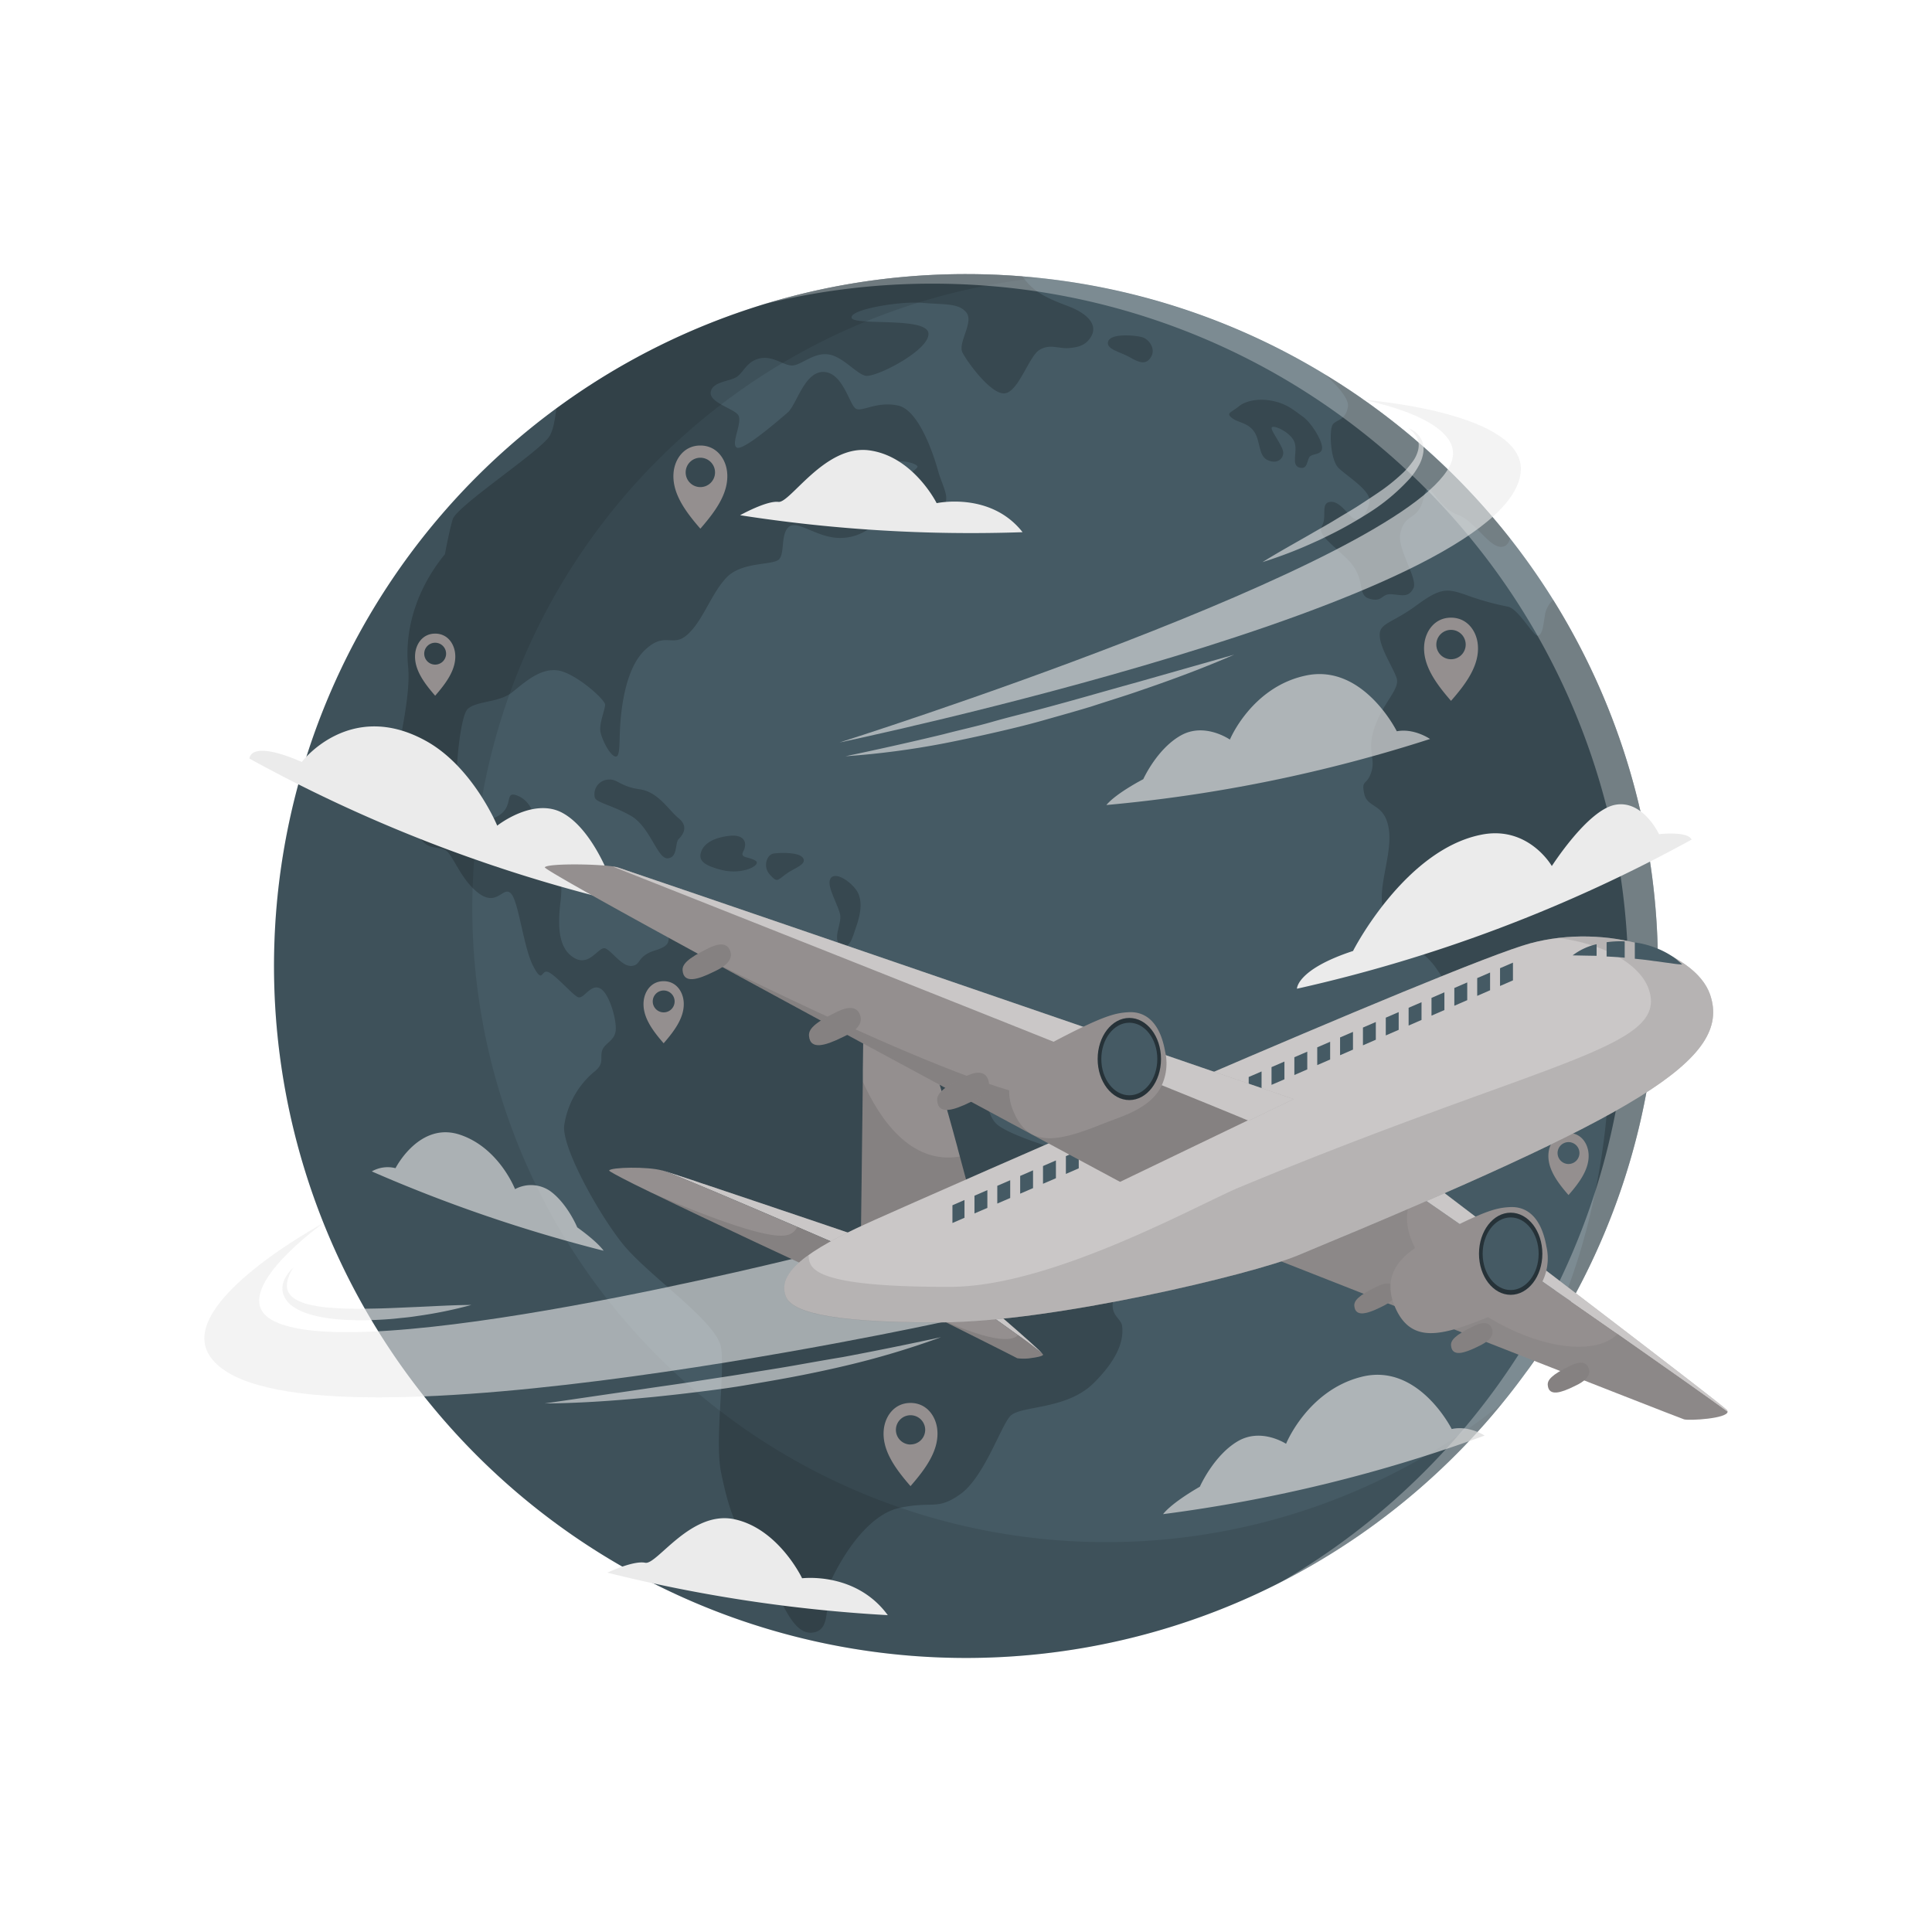 <svg class="animated" id="freepik_stories-flying-around-the-world" xmlns="http://www.w3.org/2000/svg" viewBox="0 0 500 500" version="1.1" xmlns:xlink="http://www.w3.org/1999/xlink" xmlns:svgjs="http://svgjs.com/svgjs"><style>svg#freepik_stories-flying-around-the-world:not(.animated) .animable {opacity: 0;}svg#freepik_stories-flying-around-the-world.animated #freepik--World--inject-2 {animation: 1s 1 forwards cubic-bezier(.36,-0.01,.5,1.38) slideLeft;animation-delay: 0s;}svg#freepik_stories-flying-around-the-world.animated #freepik--Clouds--inject-2 {animation: 5.1s 1 forwards cubic-bezier(.36,-0.01,.5,1.38) slideUp,6s Infinite  linear shake;animation-delay: 0s,25.1s;}svg#freepik_stories-flying-around-the-world.animated #freepik--Locators--inject-2 {animation: 1s 1 forwards cubic-bezier(.36,-0.01,.5,1.38) slideRight;animation-delay: 0s;}svg#freepik_stories-flying-around-the-world.animated #freepik--Plane--inject-2 {animation: 1s 1 forwards cubic-bezier(.36,-0.01,.5,1.38) slideRight,6s Infinite  linear floating;animation-delay: 0s,1s;}            @keyframes slideLeft {                0% {                    opacity: 0;                    transform: translateX(-30px);                }                100% {                    opacity: 1;                    transform: translateX(0);                }            }                    @keyframes slideUp {                0% {                    opacity: 0;                    transform: translateY(30px);                }                100% {                    opacity: 1;                    transform: inherit;                }            }                    @keyframes shake {                10%, 90% {                    transform: translate3d(-1px, 0, 0);                  }                  20%, 80% {                    transform: translate3d(2px, 0, 0);                  }                  30%, 50%, 70% {                    transform: translate3d(-4px, 0, 0);                  }                  40%, 60% {                    transform: translate3d(4px, 0, 0);                  }            }                    @keyframes slideRight {                0% {                    opacity: 0;                    transform: translateX(30px);                }                100% {                    opacity: 1;                    transform: translateX(0);                }            }                    @keyframes floating {                0% {                    opacity: 1;                    transform: translateY(0px);                }                50% {                    transform: translateY(-10px);                }                100% {                    opacity: 1;                    transform: translateY(0px);                }            }        </style><g id="freepik--World--inject-2" class="animable" style="transform-origin: 249.998px 250.01px;"><path d="M429.06,250a178.21,178.21,0,0,1-34.2,105.26s0,0,0,0A179.07,179.07,0,1,1,250,70.94q7.37,0,14.59.59a177.8,177.8,0,0,1,78.34,25.39A179,179,0,0,1,429.06,250Z" style="fill: rgb(69, 90, 100); transform-origin: 249.988px 250.01px;" id="elxehp2d34fcq" class="animable"></path><g id="elijqt8kmy2"><g style="opacity: 0.2; transform-origin: 265.297px 246.742px;" class="animable" id="el3k608lcodbg"><path d="M288.67,334.51c-2.26,6,1.5,6.27,1.75,8.78s0,7.27-7.27,14.55-19.31,5.76-21.82,8.77-6.77,15.8-12.79,20.07-7,1.75-15.55,3.51S218,403,215.44,408.24s.5,14.05-5.52,14.3-8.78-12.79-14.29-19.81-7.28-13.3-9-21.57,1-25.58,0-32.35S167.54,330,161,321.72,145.47,296.9,146,291.38a22.4,22.4,0,0,1,7.52-13.79c3-2.26,1.76-3.51,2.26-5.52s3-2.51,3.51-5-1.5-10-4-11.28-4.26,3-5.77,2.25-6-6-7.77-6.52-1.26,3.26-3.76-1.5-3.77-16.8-5.77-18.81-3.51,3.51-8.28,0-6.77-10.28-8.78-11.28-4.76.25-6.82-3.77,1.81-11.28,0-10.53-5.71,6.52-6.72,1,5-24.07,4-34.1,2.5-20.57,9.52-29.09c0,0,1-5.52,2-9s22.57-17.55,25.08-21.57c1-1.67,1.39-4.3,1.77-7.13A178.26,178.26,0,0,1,250,70.94q7.37,0,14.59.59l.5.67c2.17,2.75,4.52,4.51,10.87,6.85s7.86,5.35,6.52,7.86-3.51,3-6,3.18-4.85-1.18-7.52.5-5.35,10.7-8.86,11.2-9.7-8-11-10.53,3-7.86,1-10.37-5.64-2-11.33-2.51-18.88,1.68-18.38,3.85,19.39-.34,19.89,4-13.87,11.7-16.38,11-5.85-5-9.53-5.51-6.69,2.5-9,2.84-5-2.51-8.56-1.84-4.34,3.68-6.19,4.85-6.18,1.17-6.68,3.84,5.52,4.19,7,5.86-1.84,7.35-.34,8.52,10.87-7,13.22-9,4.34-10.69,9.36-10.53,6.69,8.69,8.36,9.53,5.35-2,10.86-.84,9.36,13.21,10.37,16.89,3.34,7.36,1.34,8.86-11-1-12.21-3.34,6-5.86,5.52-6.69-4.68-2-6.86-.7-3.17,4-5.51,4.71-8.53-6.35-10.2-4.34,1.67,8.36,3.34,9.86,7.86,2.34,8.36,4-4.18,5.35-9.86,5-10.37-4.68-12.54-2.84-1,6.68-2.51,8.36-9.7.5-13.71,4.84S182,160.47,178,164.15s-5.85-1-11.2,4.18-6.19,16.72-6.36,20.73,0,7.19-1.33,6.69-3.18-4-3.68-6.19,1.17-5.85,1.17-7.19-7.69-8.19-12.21-8.86-8.53,3-11.87,5.68-9.36,2.18-11.53,4.35-3.85,21.4-2.18,25.92,3.85,4.51,9.2,2.17,2.34-6.86,5.52-5.85,4.84,4.35,4.84,7-6.35,9-5.51,10.87,6.35-.34,9,.5,4,2.51,3.18,9.36-.33,12.21,3.68,14.46,6.27-3.26,8-2.5,4.27,4.76,6.78,4.51,1.25-2.51,6-4,3-2.51,4-5.52,4-5.52,7.27-4,1,3.76,1.25,6.27,6,2.76,10.54,4.26,7,0,16,3,9.53,12,13.29,13.54,16.3-1,25.33,5.52,6.52,18.56,11,22.07,21.32,8.27,27.84,9.53,7.52-3.26,12.79-2,8.27,2.76,10,10C310.52,315.08,290.92,328.49,288.67,334.51Z" id="el5g9d4vyd9aa" class="animable" style="transform-origin: 205.21px 246.742px;"></path><path d="M153.91,206.28c.17,1.42,4.35,2,9.36,4.85s6.86,11.2,9.53,11,1.84-4,2.85-5,2.67-3.18,0-5.35-5.28-6.86-10.17-7.53-5.72-2.67-7.89-2.5A3.78,3.78,0,0,0,153.91,206.28Z" id="elb2ojjr51q1d" class="animable" style="transform-origin: 165.465px 211.937px;"></path><path d="M181.5,220.32c-.75,2.05,0,3.52,5.35,4.85s10.36-1.33,8.69-2.42-4.18-.59-3.17-2.43.66-4.51-3.69-4S182.17,218.49,181.5,220.32Z" id="elaeonbany99f" class="animable" style="transform-origin: 188.561px 220.895px;"></path><path d="M200.22,220.89c-1.82.27-2.84,3.45-1,5.45s1.84,1.67,4,0,5.52-2.5,4.68-4.17S202.06,220.63,200.22,220.89Z" id="el60eyrzexehj" class="animable" style="transform-origin: 203.14px 224.227px;"></path><path d="M214.77,227.73c.82-2.51,5,0,6.85,2.63s1,6.52,0,9.36-1.67,6.18-4,4.85.17-5.35-.17-7.69S214.1,229.78,214.77,227.73Z" id="ellbtw5hmde7q" class="animable" style="transform-origin: 218.692px 235.782px;"></path><path d="M286.83,88.25c-.88,2.1,3.17,2.84,5.51,4.18s4.18,2.17,5.52,0-.5-4.69-2.34-5.19S287.66,86.24,286.83,88.25Z" id="elib2wuh6rci" class="animable" style="transform-origin: 292.513px 90.279px;"></path><path d="M318.42,107.81c1.55,1.62,4.18,1.33,6,3.68s1.17,6.35,3.51,7.52,4,0,4.18-1.67-3.34-5.85-3-6.69,4.85,1.17,5.86,3.68-1,6,1.33,6.68,1.84-2.34,2.85-3,3.17-.34,3-2.35-2.85-6.35-5-7.85-3.85-3.18-7.52-4-7.19-.16-9,1.34S317.47,106.8,318.42,107.81Z" id="el1y5yzd8ainph" class="animable" style="transform-origin: 330.133px 112.282px;"></path><path d="M390.76,139.32a3,3,0,0,1-.94,1.76c-3.52,2.5-7.7-6.19-12.54-7.86s-7-7.86-8-6.52-.67,3.18-2.17,5.35-3.68,1.67-4.68,5.85,4.68,11.87,3.34,14.38-3,1.67-5.69,1.51-2.17,2.17-5.67,1.16-.51-5.35-6-10.53-7.36-6.18-6.18-8.53-.5-5.68,2-6,4.52,3.34,6.19,4.34,3.84-2,4-4.68-5.85-6.35-8-8.43S344,111.48,344.84,110s3.35-1,4-4.68c.39-2.16-3-5.77-5.92-8.38A179.89,179.89,0,0,1,390.76,139.32Z" id="elg6t9if9fa5u" class="animable" style="transform-origin: 366.326px 126.072px;"></path><path d="M415.73,289.21c.5-5.35-2.18-5.69.5-15.55s-2.84-20.4-4.85-22.57-6.35-1.51-9.86.67-1,3.84-3.35,4.68-4.68-.51-6.85-.34-4.18,5.69-8.86,5.52-7.69-6.86-11.2-11.62-10.71-7.77-13-13.63,2.17-14.87,1.17-21.73-5.52-5.35-6.36-9.19.67-2,1.84-5.69-1.34-5.68,1-12,6.52-9.53,5.51-12.37-4.18-7.52-4.35-10.86,3.18-3.18,9.53-7.87,8-4.34,12.88-2.67a69.24,69.24,0,0,0,10.7,3c2.84.5,6.69,7.86,7.86,7.52s1.34-2.5,1.84-5.68a7.11,7.11,0,0,1,2.08-3.6,179.14,179.14,0,0,1-7.07,200.06C411.91,329.23,415.22,294.55,415.73,289.21Z" id="eltewxkzwp2pq" class="animable" style="transform-origin: 390.958px 254.074px;"></path></g></g><g id="el5bkkxjtuxau"><path d="M388.72,363.22A179.07,179.07,0,1,1,250,70.94q7.37,0,14.6.59c1.33.1,2.66.22,4,.37A164.08,164.08,0,1,0,388.72,363.22Z" style="opacity: 0.1; transform-origin: 229.814px 250.01px;" class="animable" id="elhvyha117lr7"></path></g><g id="elog0kew41c3d"><path d="M429.06,250a178.16,178.16,0,0,1-34.2,105.26s0,0,0,0A179.91,179.91,0,0,1,330.53,410,181.13,181.13,0,0,0,387,359.37l0,0a180.16,180.16,0,0,0,7.11-201.22,176.41,176.41,0,0,0-11.24-16A180.91,180.91,0,0,0,334.8,99.5,178.89,178.89,0,0,0,256,74c-4.83-.39-9.74-.59-14.67-.59a180.8,180.8,0,0,0-43.25,5.22A179,179,0,0,1,250,70.94q7.37,0,14.6.59A179,179,0,0,1,429.06,250Z" style="fill: rgb(255, 255, 255); opacity: 0.3; transform-origin: 313.57px 240.47px;" class="animable" id="elp39oweb0gni"></path></g></g><g id="freepik--Clouds--inject-2" class="animable animator-active" style="transform-origin: 251.185px 267.22px;"><g id="eleip285u2p7k"><path d="M286.33,208.34a386.87,386.87,0,0,0,83.76-17.09s-4.08-2.85-8.6-2c0,0-8.77-17.69-23.68-14.39-13.87,3-19.51,16.49-19.5,16.54s-6.47-4.56-12.69-1.08-9.74,11.33-9.74,11.33S288.87,205.27,286.33,208.34Z" style="fill: rgb(219, 219, 219); opacity: 0.7; transform-origin: 328.21px 191.395px;" class="animable" id="elo56s74daugs"></path></g><path d="M166.72,234.93a386.92,386.92,0,0,1-102.15-38.6c0-.07-.06-5.05,13.54.87,0-.07,12.36-16.28,32-5.52,12.21,6.65,18.58,22,18.57,22s9.36-7.43,16.93-3.28,12.09,16.46,12.09,16.47S165.52,231.74,166.72,234.93Z" style="fill: rgb(235, 235, 235); transform-origin: 115.645px 211.462px;" id="elxwd3abxnbf" class="animable"></path><path d="M437.8,217.28a387.27,387.27,0,0,1-102.15,38.6c0-.07,0-5,14.52-9.77,0-.07,13.28-26,33-30.05,12.28-2.59,18.42,8,18.43,8.07s9.15-14.4,16.34-15.83,11.41,7.56,11.41,7.58S436.71,215,437.8,217.28Z" style="fill: rgb(235, 235, 235); transform-origin: 386.725px 232.013px;" id="eluwqgdkoec2" class="animable"></path><path d="M264.64,137.73a388.23,388.23,0,0,1-73.1-4.39s6.86-3.83,9.91-3.45,12-14.82,23.42-13.35,17.53,13.64,17.53,13.67S256.33,127.14,264.64,137.73Z" style="fill: rgb(235, 235, 235); transform-origin: 228.09px 127.2px;" id="el1zx7cybitm5" class="animable"></path><path d="M229.76,418a388.06,388.06,0,0,1-72.57-11s6.76-3.21,9.79-2.56,11.82-13.74,23.18-11.24,17.42,15.22,17.42,15.25S221.45,406.65,229.76,418Z" style="fill: rgb(235, 235, 235); transform-origin: 193.475px 405.454px;" id="elwbw6qg2w14" class="animable"></path><g id="el1athtbg0v6xj"><path d="M156.22,323.69a386.36,386.36,0,0,1-60-20.53,8.29,8.29,0,0,1,6.14-.84s6.26-12.35,16.93-8.57c9.93,3.46,14,14,14,14a8.72,8.72,0,0,1,9.1.5c4.46,3.23,7,9.39,7,9.39S154.38,321.13,156.22,323.69Z" style="fill: rgb(219, 219, 219); opacity: 0.7; transform-origin: 126.22px 308.36px;" class="animable" id="elow7bc5hpnmn"></path></g><g id="elm5hb6sx4ksh"><path d="M301,391.86a387.36,387.36,0,0,0,83.22-20.33s-4-2.69-8.52-1.7c0,0-8.68-17.35-23.48-13.47-13.78,3.52-19.39,17.24-19.38,17.29s-6.43-4.31-12.62-.59-9.7,11.7-9.7,11.7S303.51,388.68,301,391.86Z" style="fill: rgb(219, 219, 219); opacity: 0.7; transform-origin: 342.61px 373.827px;" class="animable" id="elq75xz667yy"></path></g></g><g id="freepik--Locators--inject-2" class="animable" style="transform-origin: 259.275px 249.955px;"><path d="M411.1,298.37c-.26-2.59-2-5.16-5.17-5.16s-4.91,2.57-5.17,5.16c-.4,4,2.3,7.61,5.17,10.91C408.8,306,411.5,302.36,411.1,298.37Zm-5.17,2.87a2.83,2.83,0,1,1,2.83-2.83A2.84,2.84,0,0,1,405.93,301.24Z" style="fill: #948F8F; transform-origin: 405.93px 301.245px;" id="elsp4i7u3inti" class="animable"></path><path d="M242.57,370c-.34-3.47-2.73-6.92-6.93-6.92s-6.58,3.45-6.92,6.92c-.53,5.35,3.08,10.19,6.92,14.61C239.5,380.17,243.1,375.33,242.57,370Zm-6.93,3.84a3.79,3.79,0,1,1,3.8-3.79A3.79,3.79,0,0,1,235.64,373.82Z" style="fill: #948F8F; transform-origin: 235.645px 373.845px;" id="elp9eco52lg7" class="animable"></path><path d="M382.45,166.76c-.34-3.46-2.73-6.91-6.93-6.91s-6.58,3.45-6.92,6.91c-.53,5.35,3.08,10.2,6.92,14.62C379.38,177,383,172.11,382.45,166.76Zm-6.93,3.85a3.8,3.8,0,1,1,3.8-3.79A3.79,3.79,0,0,1,375.52,170.61Z" style="fill: #948F8F; transform-origin: 375.527px 170.615px;" id="elmgxs5wk0mz" class="animable"></path><path d="M283.93,309.91c-.26-2.59-2-5.17-5.17-5.17s-4.92,2.58-5.17,5.17c-.4,4,2.29,7.61,5.17,10.91C281.63,317.52,284.33,313.9,283.93,309.91Zm-5.17,2.87a2.84,2.84,0,1,1,2.83-2.83A2.84,2.84,0,0,1,278.76,312.78Z" style="fill: #948F8F; transform-origin: 278.76px 312.78px;" id="elr8yvu7o4t1" class="animable"></path><path d="M176.92,259.09c-.26-2.59-2-5.16-5.17-5.16s-4.91,2.57-5.17,5.16c-.4,4,2.3,7.61,5.17,10.91C174.62,266.7,177.32,263.08,176.92,259.09ZM171.75,262a2.83,2.83,0,1,1,2.84-2.83A2.82,2.82,0,0,1,171.75,262Z" style="fill: #948F8F; transform-origin: 171.75px 261.965px;" id="elvraxy6w8kq" class="animable"></path><path d="M117.79,169.14c-.26-2.59-2-5.16-5.17-5.16s-4.91,2.57-5.17,5.16c-.4,4,2.3,7.61,5.17,10.91C115.49,176.75,118.19,173.13,117.79,169.14ZM112.62,172a2.83,2.83,0,1,1,2.83-2.83A2.83,2.83,0,0,1,112.62,172Z" style="fill: #948F8F; transform-origin: 112.62px 172.015px;" id="el3msdme8b7eq" class="animable"></path><path d="M188.18,122.21c-.34-3.46-2.73-6.91-6.93-6.91s-6.58,3.45-6.92,6.91c-.53,5.35,3.08,10.19,6.92,14.61C185.1,132.4,188.71,127.56,188.18,122.21Zm-6.93,3.85a3.8,3.8,0,1,1,3.8-3.8A3.8,3.8,0,0,1,181.25,126.06Z" style="fill: #948F8F; transform-origin: 181.255px 126.06px;" id="el5d8ju1ay248" class="animable"></path></g><g id="freepik--Plane--inject-2" class="animable" style="transform-origin: 249.993px 235.435px;"><g id="eloxw8zoo6iu"><g style="opacity: 0.6; transform-origin: 223.244px 233.32px;" class="animable" id="el1gpqgeku7zv"><path d="M243.5,342.24S71.2,379.75,54,350.46c-8-13.66,29.72-33.95,29.72-33.95s-25.1,17.88-13.65,24.92c21.35,13.11,139.21-16.66,139.21-16.66Z" style="fill: rgb(235, 235, 235); transform-origin: 148.193px 339.076px;" id="elafy2wkkr3xt" class="animable"></path><path d="M141,363.21l25.76-3.77c4.29-.65,8.58-1.21,12.86-1.9s8.56-1.29,12.84-2,8.55-1.35,12.81-2.1,8.51-1.52,12.79-2.22c8.51-1.6,17-3.32,25.49-5.16a217,217,0,0,1-25,7.45c-4.24,1-8.5,1.9-12.77,2.72s-8.56,1.54-12.85,2.27-8.6,1.28-12.92,1.81c-2.15.26-4.31.52-6.47.75s-4.33.48-6.49.66C158.33,362.56,149.65,363.15,141,363.21Z" style="fill: rgb(235, 235, 235); transform-origin: 192.275px 354.635px;" id="elqy463l0be4" class="animable"></path><path d="M75.93,328.08a10.66,10.66,0,0,0-1.48,3.16,6.61,6.61,0,0,0-.2,1.63,3.7,3.7,0,0,0,.37,1.46,4.69,4.69,0,0,0,2.14,2.08,13.57,13.57,0,0,0,3,1.16,37.25,37.25,0,0,0,6.8.94c2.31.18,4.66.21,7,.19s4.7-.06,7.06-.15,4.72-.2,7.08-.3c4.74-.2,9.49-.51,14.29-.53A110.65,110.65,0,0,1,108,340.58c-1.18.19-2.37.34-3.56.45s-2.38.27-3.58.35c-2.39.19-4.8.28-7.21.32-4.82-.07-9.72-.26-14.5-1.9a14.07,14.07,0,0,1-3.43-1.75,6.31,6.31,0,0,1-2.45-3.22,5.36,5.36,0,0,1,.44-3.88A9.08,9.08,0,0,1,75.93,328.08Z" style="fill: rgb(235, 235, 235); transform-origin: 97.54px 334.89px;" id="elnzo8xi90z" class="animable"></path><path d="M217.23,192.16S389.82,156,393.55,122.29c1.74-15.74-41-18.86-41-18.86s28.76,5.21,22.64,17.17C362,146.4,217.23,192.16,217.23,192.16Z" style="fill: rgb(235, 235, 235); transform-origin: 305.416px 147.795px;" id="elmtyzn5crtfp" class="animable"></path><path d="M319.4,169.43c-8,3.49-16.13,6.5-24.36,9.3-2.05.72-4.12,1.39-6.19,2.05s-4.14,1.32-6.22,2c-4.16,1.28-8.35,2.43-12.53,3.62s-8.42,2.21-12.66,3.18-8.5,1.89-12.76,2.73a214.88,214.88,0,0,1-25.88,3.41c8.52-1.79,17-3.68,25.38-5.7,4.19-1.11,8.41-2,12.58-3.2s8.37-2.19,12.55-3.31,8.36-2.27,12.52-3.45,8.34-2.36,12.51-3.51Z" style="fill: rgb(235, 235, 235); transform-origin: 269.1px 182.575px;" id="elobogc0axxbs" class="animable"></path><path d="M364.41,110.8a6.14,6.14,0,0,1,3,2.2,5.34,5.34,0,0,1,.85,1.82,6.58,6.58,0,0,1,.13,2,9.72,9.72,0,0,1-1.25,3.76,19,19,0,0,1-2.19,3.17,51.84,51.84,0,0,1-11.52,9.49c-2.1,1.31-4.22,2.55-6.39,3.71-1.08.58-2.18,1.13-3.28,1.67s-2.2,1.1-3.33,1.58a113.74,113.74,0,0,1-13.71,5.28c4.17-2.6,8.44-4.93,12.64-7.36,2.1-1.23,4.23-2.38,6.29-3.65s4.16-2.45,6.17-3.76,4-2.6,6-4a49.7,49.7,0,0,0,5.45-4.52,22.25,22.25,0,0,0,2.25-2.62,8.6,8.6,0,0,0,1.47-3,5.8,5.8,0,0,0,.17-1.61,5.07,5.07,0,0,0-.42-1.59A6.46,6.46,0,0,0,364.41,110.8Z" style="fill: rgb(235, 235, 235); transform-origin: 347.568px 128.14px;" id="elyyqcbdon0uc" class="animable"></path></g></g><path d="M269.87,350.46c-1.3-1.5-19.41-14.15-20.77-15.1l3.09-.53S268.75,348.9,269.87,350.46Z" style="fill: #948F8F; transform-origin: 259.485px 342.645px;" id="elexdwymqk60w" class="animable"></path><g id="elyzlxaey1uzp"><path d="M269.87,350.46c-1.3-1.5-19.41-14.15-20.77-15.1l3.09-.53S268.75,348.9,269.87,350.46Z" style="fill: rgb(255, 255, 255); opacity: 0.5; transform-origin: 259.485px 342.645px;" class="animable" id="elikv4xtsjlwf"></path></g><path d="M269.93,350.57v0s0,0,0,.06c-.14.32-1.38.6-2.77.79h-.05a12,12,0,0,1-3.88.08c-.39-.27-13.46-6.81-21.46-10.81l-.32-.15-.06,0h0l-1.13-.57-3.3-1.64-1.28-.64,13.45-2.3c.77.53,6.88,4.8,12.29,8.69l.56.4c.5.36,1,.72,1.48,1.06a77.45,77.45,0,0,1,6.44,4.94s0,.05,0,.07Z" style="fill: #948F8F; transform-origin: 252.805px 343.505px;" id="elvct8ocjjh1d" class="animable"></path><g id="eljhvvatddrnh"><g style="opacity: 0.1; transform-origin: 255.69px 346.06px;" class="animable" id="elwor1kj75l0d"><path d="M269.93,350.57v0s0,0,0,.06c-.14.32-1.38.6-2.77.79h-.05a12,12,0,0,1-3.88.08c-.4-.27-13.81-7-21.78-11,1.31.64,18.51,8.91,22,5a77.45,77.45,0,0,1,6.44,4.94s0,.05,0,.07Z" id="eleg7kg1hi0yn" class="animable" style="transform-origin: 255.69px 346.06px;"></path></g></g><path d="M447.1,365.33h0c0,1.8-9.91,2.38-11.26,2s-109.35-42.88-109.35-42.88l39.69-15.71,1.15.79.5.35c7.32,5.06,29.17,20.21,48.25,33.54l1.13.79,1.5,1C431.94,354.51,443.41,362.58,447.1,365.33Z" style="fill: #948F8F; transform-origin: 386.795px 338.09px;" id="elaa68f6sn9or" class="animable"></path><path d="M447.1,365.33c-9.66-7.21-72.67-50.87-80.92-56.58l5-2s73.4,55.83,75.62,58.05A.82.82,0,0,1,447.1,365.33Z" style="fill: #948F8F; transform-origin: 406.64px 336.04px;" id="elwvm6a2mek2q" class="animable"></path><g id="el9j0u6mu4j9d"><path d="M447.1,365.33c-9.66-7.21-72.67-50.87-80.92-56.58l5-2s73.4,55.83,75.62,58.05A.82.82,0,0,1,447.1,365.33Z" style="fill: rgb(255, 255, 255); opacity: 0.5; transform-origin: 406.64px 336.04px;" class="animable" id="el7ek8wsytc8b"></path></g><g id="elyh7fdpjxsbr"><g style="opacity: 0.5; transform-origin: 386.795px 338.09px;" class="animable" id="elhmh9yoo49zb"><g id="elorhpq3802d"><path d="M447.1,365.33h0c0,1.8-9.91,2.38-11.26,2s-109.35-42.88-109.35-42.88l39.69-15.71s-9.81,11.22,13.48,28.49c15.87,11.77,32.77,14.21,39,8C431.94,354.51,443.41,362.58,447.1,365.33Z" style="opacity: 0.1; transform-origin: 386.795px 338.09px;" class="animable" id="elxvyzm1cv91"></path></g></g></g><path d="M357.15,338.39c-3.07,1.49-6.4,2.65-6.65-.43-.09-1.26.89-2.61,5.82-5,1.15-.56,4-1.8,4.81.76S358.3,337.82,357.15,338.39Z" style="fill: #948F8F; transform-origin: 355.87px 336.031px;" id="el51t58in85st" class="animable"></path><g id="elufac2khd34o"><path d="M357.15,338.39c-3.07,1.49-6.4,2.65-6.65-.43-.09-1.26.89-2.61,5.82-5,1.15-.56,4-1.8,4.81.76S358.3,337.82,357.15,338.39Z" style="opacity: 0.1; transform-origin: 355.87px 336.031px;" class="animable" id="elloirbtcjzul"></path></g><path d="M382.18,348.63c-3.07,1.49-6.41,2.66-6.65-.42-.1-1.27.88-2.62,5.82-5,1.15-.56,4-1.79,4.81.77S383.33,348.07,382.18,348.63Z" style="fill: #948F8F; transform-origin: 380.9px 346.282px;" id="eluj2drh9hjho" class="animable"></path><g id="el7oxfu6q2634"><path d="M382.18,348.63c-3.07,1.49-6.41,2.66-6.65-.42-.1-1.27.88-2.62,5.82-5,1.15-.56,4-1.79,4.81.77S383.33,348.07,382.18,348.63Z" style="opacity: 0.1; transform-origin: 380.9px 346.282px;" class="animable" id="el88hs20vb0qi"></path></g><path d="M407.2,358.87c-3.06,1.49-6.4,2.66-6.64-.42-.1-1.26.88-2.61,5.81-5,1.16-.55,4-1.79,4.82.77S408.36,358.31,407.2,358.87Z" style="fill: #948F8F; transform-origin: 405.931px 356.524px;" id="elu269afnn5fi" class="animable"></path><g id="el3kv3yjtkg0g"><path d="M407.2,358.87c-3.06,1.49-6.4,2.66-6.64-.42-.1-1.26.88-2.61,5.81-5,1.16-.55,4-1.79,4.82.77S408.36,358.31,407.2,358.87Z" style="opacity: 0.1; transform-origin: 405.931px 356.524px;" class="animable" id="el4xg5onlq20t"></path></g><path d="M399,332c-3,5.37-9.86,7.3-14.19,9-11.51,4.6-19.85,7.18-24-3.27a13.14,13.14,0,0,1-.92-3.78c-.68-7.88,7.49-11.82,11.63-14h0c5-2.64,8.54-4.34,11.18-5.45,4.3-1.82,6.22-2,8.19-2.11,2.33-.08,7.58.51,9.31,10.15A13.68,13.68,0,0,1,399,332Z" style="fill: #948F8F; transform-origin: 380.205px 328.698px;" id="elan89vsxgqk6" class="animable"></path><path d="M399.16,324.47c0,5.87-3.67,10.63-8.2,10.63s-8.2-4.76-8.2-10.63,3.67-10.63,8.2-10.63S399.16,318.6,399.16,324.47Z" style="fill: rgb(38, 50, 56); transform-origin: 390.96px 324.47px;" id="elpbqqwfnpqjf" class="animable"></path><path d="M398.2,324.47c0,5.19-3.24,9.39-7.24,9.39s-7.25-4.2-7.25-9.39,3.25-9.4,7.25-9.4S398.2,319.28,398.2,324.47Z" style="fill: rgb(69, 90, 100); transform-origin: 390.955px 324.465px;" id="elljgadpqjrn" class="animable"></path><path d="M227.3,321.65l-1.9.7-4.28,1.55-14.8-6.39C192,311.36,175,304.12,171.75,303l.41.12.38.12.5.16.28.1,1.13.36,1.16.38,3.25,1.07,1.12.37,1,.35.57.19,1.77.59,1.17.39,15.23,5.12,1.44.49,5.67,1.91,9.78,3.31,1.38.47c1.58.53,3,1,4.26,1.44h0l1.09.37.5.17.26.08C226.14,321.27,227.3,321.65,227.3,321.65Z" style="fill: #948F8F; transform-origin: 199.525px 313.45px;" id="elnik5jqqcpg" class="animable"></path><g id="elqecrnxnf98e"><path d="M227.3,321.65l-1.9.7-4.28,1.55-14.8-6.39C192,311.36,175,304.12,171.75,303l.41.12.38.12.5.16.28.1,1.13.36,1.16.38,3.25,1.07,1.12.37,1,.35.57.19,1.77.59,1.17.39,15.23,5.12,1.44.49,5.67,1.91,9.78,3.31,1.38.47c1.58.53,3,1,4.26,1.44h0l1.09.37.5.17.26.08C226.14,321.27,227.3,321.65,227.3,321.65Z" style="fill: rgb(255, 255, 255); opacity: 0.5; transform-origin: 199.525px 313.45px;" class="animable" id="elafk3893yyq4"></path></g><path d="M221.12,323.9l-11.46,4.18s-25.6-11.88-40.87-19.33l-.16-.07-.21-.1L164,306.42c-3.95-2-6.45-3.32-6.35-3.5.42-.85,9.92-1.06,13.72,0l.11,0,.24.08c3.16,1.07,19.11,7.85,33.12,13.87l.32.13,1.13.49Z" style="fill: #948F8F; transform-origin: 189.384px 315.141px;" id="elpntuiqzhm5" class="animable"></path><g id="eljo97dreh1yc"><g style="opacity: 0.1; transform-origin: 194.955px 318.415px;" class="animable" id="elfki1wn9juf"><path d="M221.12,323.9l-11.46,4.18s-25.6-11.88-40.87-19.33c2.53,1.08,28.44,12.49,34.82,10.9a3.65,3.65,0,0,0,2.71-2.14Z" id="ely2dje2o4tsh" class="animable" style="transform-origin: 194.955px 318.415px;"></path></g></g><path d="M250.61,307.56,222.8,320.94s.28-23.85.5-41c0-.59,0-1.17,0-1.74s0-.94,0-1.4c.07-5.87.14-10.6.17-12.75.1-6.9.84-8.3,2.67-7.18s9.95,8.19,12.39,11.34c2,2.58,6.44,18.24,9.33,29,0,.1,0,.18.06.27.17.63.34,1.24.49,1.82C249.74,304.14,250.61,307.56,250.61,307.56Z" style="fill: #948F8F; transform-origin: 236.705px 288.732px;" id="elaq60ww5vxkh" class="animable"></path><g id="ely191uejq12s"><g style="opacity: 0.1; transform-origin: 236.705px 300.44px;" class="animable" id="elyrmhat9j988"><path d="M250.61,307.56,222.8,320.94s.28-23.85.5-41c4.09,9.14,12.18,21.62,25.15,19.36C249.74,304.14,250.61,307.56,250.61,307.56Z" id="elrnjaarbfr6" class="animable" style="transform-origin: 236.705px 300.44px;"></path></g></g><path d="M203.37,335.52c-2.86-7.16,9.29-13.66,23.09-19.85S376.28,249.49,396,244.14s42.68,2,46.56,13.23c5.82,16.9-18.71,31.06-106.82,67.59-11.55,4.79-63.19,17.19-92.23,17.28C212.45,342.34,204.78,339,203.37,335.52Z" style="fill: #948F8F; transform-origin: 323.159px 292.299px;" id="elykpa63jz3u" class="animable"></path><g id="elssc3fu9vs4g"><path d="M203.37,335.52c-2.86-7.16,9.29-13.66,23.09-19.85S376.28,249.49,396,244.14s42.68,2,46.56,13.23c5.82,16.9-18.71,31.06-106.82,67.59-11.55,4.79-63.19,17.19-92.23,17.28C212.45,342.34,204.78,339,203.37,335.52Z" style="fill: rgb(255, 255, 255); opacity: 0.5; transform-origin: 323.159px 292.299px;" class="animable" id="elc7zob4vy7n"></path></g><g id="el3i4gs9qycrp"><path d="M335.73,325c-11.55,4.79-63.19,17.18-92.23,17.28-31.05.1-38.72-3.2-40.13-6.72-1.5-3.74,1.11-7.31,5.92-10.75a5,5,0,0,0,.37,2.12c1.29,3.2,8.25,6.19,36.42,6.1,26.35-.09,64.25-21.43,74.72-25.77C400.75,274.07,432,271.31,426.69,256c-2.3-6.68-12-11.83-23.43-13.24,17.72-2.12,35.88,4.73,39.29,14.63C448.37,274.27,423.84,288.43,335.73,325Z" style="opacity: 0.1; transform-origin: 323.153px 292.328px;" class="animable" id="ele9k18ey42ys"></path></g><polygon points="246.49 311.92 249.61 310.56 249.61 315.16 246.49 316.51 246.49 311.92" style="fill: rgb(69, 90, 100); transform-origin: 248.05px 313.535px;" id="el3qn96dvk9sk" class="animable"></polygon><polygon points="252.19 309.45 255.53 308 255.53 312.6 252.19 314.04 252.19 309.45" style="fill: rgb(69, 90, 100); transform-origin: 253.86px 311.02px;" id="el0q23p22i1qkd" class="animable"></polygon><polygon points="258.1 306.89 261.44 305.44 261.44 310.04 258.1 311.48 258.1 306.89" style="fill: rgb(69, 90, 100); transform-origin: 259.77px 308.46px;" id="elbnhw91nwop" class="animable"></polygon><polygon points="264.02 304.33 267.35 302.88 267.35 307.48 264.02 308.92 264.02 304.33" style="fill: rgb(69, 90, 100); transform-origin: 265.685px 305.9px;" id="el26yn396sunn" class="animable"></polygon><polygon points="269.93 301.77 273.27 300.32 273.27 304.92 269.93 306.36 269.93 301.77" style="fill: rgb(69, 90, 100); transform-origin: 271.6px 303.34px;" id="elquemlnf77wl" class="animable"></polygon><polygon points="275.85 299.21 279.18 297.76 279.18 302.36 275.85 303.81 275.85 299.21" style="fill: rgb(69, 90, 100); transform-origin: 277.515px 300.785px;" id="elvpr3snipg2" class="animable"></polygon><polygon points="281.76 296.65 285.1 295.2 285.1 299.8 281.76 301.25 281.76 296.65" style="fill: rgb(69, 90, 100); transform-origin: 283.43px 298.225px;" id="elxgeu29eoyji" class="animable"></polygon><polygon points="287.67 294.09 291.01 292.64 291.01 297.24 287.67 298.69 287.67 294.09" style="fill: rgb(69, 90, 100); transform-origin: 289.34px 295.665px;" id="el0c9ur2dguuvh" class="animable"></polygon><polygon points="293.59 291.53 296.92 290.08 296.92 294.68 293.59 296.13 293.59 291.53" style="fill: rgb(69, 90, 100); transform-origin: 295.255px 293.105px;" id="elet6o9zqrcyl" class="animable"></polygon><polygon points="299.5 288.97 302.84 287.52 302.84 292.12 299.5 293.56 299.5 288.97" style="fill: rgb(69, 90, 100); transform-origin: 301.17px 290.54px;" id="ellbcs28bisls" class="animable"></polygon><polygon points="305.42 286.41 308.75 284.96 308.75 289.56 305.42 291 305.42 286.41" style="fill: rgb(69, 90, 100); transform-origin: 307.085px 287.98px;" id="el178w09xp8t6j" class="animable"></polygon><polygon points="311.33 283.85 314.67 282.4 314.67 287 311.33 288.44 311.33 283.85" style="fill: rgb(69, 90, 100); transform-origin: 313px 285.42px;" id="elussj7g25waf" class="animable"></polygon><polygon points="317.24 281.29 320.58 279.85 320.58 284.44 317.24 285.88 317.24 281.29" style="fill: rgb(69, 90, 100); transform-origin: 318.91px 282.865px;" id="eliye3xs043y" class="animable"></polygon><polygon points="323.16 278.73 326.49 277.29 326.49 281.88 323.16 283.32 323.16 278.73" style="fill: rgb(69, 90, 100); transform-origin: 324.825px 280.305px;" id="el7p8v54ho1d" class="animable"></polygon><polygon points="329.07 276.17 332.41 274.73 332.41 279.32 329.07 280.76 329.07 276.17" style="fill: rgb(69, 90, 100); transform-origin: 330.74px 277.745px;" id="el2279t8iaicj" class="animable"></polygon><polygon points="334.98 273.61 338.32 272.17 338.32 276.76 334.98 278.21 334.98 273.61" style="fill: rgb(69, 90, 100); transform-origin: 336.65px 275.19px;" id="el3xumkq5l5jr" class="animable"></polygon><polygon points="340.9 271.05 344.24 269.61 344.24 274.2 340.9 275.65 340.9 271.05" style="fill: rgb(69, 90, 100); transform-origin: 342.57px 272.63px;" id="elamyouwfrl5n" class="animable"></polygon><polygon points="346.81 268.49 350.15 267.05 350.15 271.64 346.81 273.09 346.81 268.49" style="fill: rgb(69, 90, 100); transform-origin: 348.48px 270.07px;" id="elx94c7mj0jad" class="animable"></polygon><polygon points="352.73 265.93 356.06 264.49 356.06 269.08 352.73 270.53 352.73 265.93" style="fill: rgb(69, 90, 100); transform-origin: 354.395px 267.51px;" id="elvqki6j37mgd" class="animable"></polygon><polygon points="358.64 263.37 361.98 261.93 361.98 266.52 358.64 267.97 358.64 263.37" style="fill: rgb(69, 90, 100); transform-origin: 360.31px 264.95px;" id="elguzqr5c8mqo" class="animable"></polygon><polygon points="364.55 260.81 367.89 259.37 367.89 263.96 364.55 265.41 364.55 260.81" style="fill: rgb(69, 90, 100); transform-origin: 366.22px 262.39px;" id="elvutn8hji3oe" class="animable"></polygon><polygon points="373.81 256.81 373.81 261.4 370.47 262.85 370.47 258.25 373.81 256.81" style="fill: rgb(69, 90, 100); transform-origin: 372.14px 259.83px;" id="elwexzg1qak4" class="animable"></polygon><polygon points="379.72 254.25 379.72 258.84 376.38 260.29 376.38 255.69 379.72 254.25" style="fill: rgb(69, 90, 100); transform-origin: 378.05px 257.27px;" id="elvhh5h6a5m2k" class="animable"></polygon><polygon points="385.63 251.69 385.63 256.28 382.3 257.73 382.3 253.13 385.63 251.69" style="fill: rgb(69, 90, 100); transform-origin: 383.965px 254.71px;" id="el2kwrnj0bk1t" class="animable"></polygon><polygon points="391.55 249.13 391.55 253.72 388.21 255.17 388.21 250.57 391.55 249.13" style="fill: rgb(69, 90, 100); transform-origin: 389.88px 252.15px;" id="eltvc0v6w810h" class="animable"></polygon><path d="M407,247.25a16.09,16.09,0,0,1,6.2-2.89v3C411.22,247.34,409.18,247.29,407,247.25Z" style="fill: rgb(69, 90, 100); transform-origin: 410.1px 245.86px;" id="el3sagzqo1zl7" class="animable"></path><path d="M420.47,243.63v4.22c-1.56-.14-3.11-.23-4.68-.31v-3.69A24.36,24.36,0,0,1,420.47,243.63Z" style="fill: rgb(69, 90, 100); transform-origin: 418.13px 245.725px;" id="el3klfjfz046y" class="animable"></path><path d="M435.34,249.59c-1.31,0-2.51-.26-3.71-.4s-2.37-.36-3.54-.47c-1.7-.26-3.38-.44-5-.6V243.9a23.59,23.59,0,0,1,5.92,1.61,21.59,21.59,0,0,1,3.38,1.74,12.59,12.59,0,0,1,1.56,1.1C434.4,248.75,434.89,249.15,435.34,249.59Z" style="fill: rgb(69, 90, 100); transform-origin: 429.215px 246.745px;" id="eldfi7fc209am" class="animable"></path><path d="M329.07,287l-39.2,18.86s-62.3-33.4-107-57.8l-.1-.06h0c-23.86-13-42.08-23.16-41.78-23.55.75-1,12.75-.89,17.5-.24a8.8,8.8,0,0,1,1.36.24c2,.55,72.51,26.66,121.87,45Z" style="fill: #948F8F; transform-origin: 235.028px 264.785px;" id="elwl0gjvjf17n" class="animable"></path><g id="ely04weud2k2"><g style="opacity: 0.1; transform-origin: 255.97px 276.96px;" class="animable" id="eltavbwtq1wnq"><path d="M329.07,287l-39.2,18.86s-62.3-33.4-107-57.8c3.5,1.76,83.65,42.15,94.12,36.09,3.95-2.29,5-8.2,4.71-14.73Z" id="elm4dhlbk8d4f" class="animable" style="transform-origin: 255.97px 276.96px;"></path></g></g><path d="M334.79,284.45l-11.64,5.6c-29.78-12.48-153.65-61.45-164-65.56l-.32-.13-.26-.08-.09,0a8.8,8.8,0,0,1,1.36.24C162.92,225.34,334.79,284.45,334.79,284.45Z" style="fill: #948F8F; transform-origin: 246.635px 257.165px;" id="el929z5w3kknm" class="animable"></path><g id="elb78s5bcw577"><path d="M334.79,284.45l-11.64,5.6c-29.78-12.48-153.65-61.45-164-65.56l-.32-.13-.26-.08-.09,0a8.8,8.8,0,0,1,1.36.24C162.92,225.34,334.79,284.45,334.79,284.45Z" style="fill: rgb(255, 255, 255); opacity: 0.5; transform-origin: 246.635px 257.165px;" class="animable" id="elzejrpfflxmm"></path></g><path d="M250.84,285.36c-3.83,1.86-8,3.32-8.3-.53-.12-1.58,1.1-3.27,7.27-6.23,1.44-.7,5-2.25,6,1S252.29,284.66,250.84,285.36Z" style="fill: #948F8F; transform-origin: 249.243px 282.431px;" id="elgpf37f122pp" class="animable"></path><g id="el68dizqxwlju"><path d="M250.84,285.36c-3.83,1.86-8,3.32-8.3-.53-.12-1.58,1.1-3.27,7.27-6.23,1.44-.7,5-2.25,6,1S252.29,284.66,250.84,285.36Z" style="opacity: 0.1; transform-origin: 249.243px 282.431px;" class="animable" id="ele878cyng9kc"></path></g><path d="M217.67,268.6c-3.83,1.86-8,3.32-8.3-.53-.12-1.58,1.1-3.26,7.27-6.23,1.44-.7,5-2.24,6,1S219.12,267.9,217.67,268.6Z" style="fill: #948F8F; transform-origin: 216.073px 265.673px;" id="elw3xnetj9u7e" class="animable"></path><g id="el3td2yazng9g"><path d="M217.67,268.6c-3.83,1.86-8,3.32-8.3-.53-.12-1.58,1.1-3.26,7.27-6.23,1.44-.7,5-2.24,6,1S219.12,267.9,217.67,268.6Z" style="opacity: 0.1; transform-origin: 216.073px 265.673px;" class="animable" id="el0htldgo7lqbk"></path></g><path d="M184.4,251.64c-3.57,1.74-7.46,3.1-7.74-.49-.11-1.47,1-3,6.77-5.8,1.35-.65,4.64-2.09,5.6.89S185.74,251,184.4,251.64Z" style="fill: #948F8F; transform-origin: 182.911px 248.916px;" id="elcbj8npwuikr" class="animable"></path><g id="elhwarmpmzic5"><path d="M184.4,251.64c-3.57,1.74-7.46,3.1-7.74-.49-.11-1.47,1-3,6.77-5.8,1.35-.65,4.64-2.09,5.6.89S185.74,251,184.4,251.64Z" style="opacity: 0.1; transform-origin: 182.911px 248.916px;" class="animable" id="elschttnlq20e"></path></g><path d="M300.33,281.56c-3,5.37-9.86,7.3-14.19,9-11.51,4.6-19.85,7.19-24-3.27a13.14,13.14,0,0,1-.92-3.78c-.68-7.88,7.49-11.82,11.63-14h0c5-2.63,8.54-4.34,11.18-5.45,4.3-1.81,6.22-2,8.19-2.11,2.33-.08,7.58.51,9.31,10.15A13.68,13.68,0,0,1,300.33,281.56Z" style="fill: #948F8F; transform-origin: 281.535px 278.26px;" id="elvpwjb6ec4dn" class="animable"></path><ellipse cx="292.27" cy="274.07" rx="8.2" ry="10.63" style="fill: rgb(38, 50, 56); transform-origin: 292.27px 274.07px;" id="el09t62bbw512p" class="animable"></ellipse><path d="M299.51,274.07c0,5.19-3.24,9.39-7.24,9.39s-7.25-4.2-7.25-9.39,3.25-9.39,7.25-9.39S299.51,268.88,299.51,274.07Z" style="fill: rgb(69, 90, 100); transform-origin: 292.265px 274.07px;" id="el75d6ypyqyd2" class="animable"></path><path d="M175.61,304.26l-1.16-.38Z" style="fill: #948F8F; transform-origin: 175.03px 304.07px;" id="elszkclu93ake" class="animable"></path></g><defs>     <filter id="active" height="200%">         <feMorphology in="SourceAlpha" result="DILATED" operator="dilate" radius="2"></feMorphology>                <feFlood flood-color="#32DFEC" flood-opacity="1" result="PINK"></feFlood>        <feComposite in="PINK" in2="DILATED" operator="in" result="OUTLINE"></feComposite>        <feMerge>            <feMergeNode in="OUTLINE"></feMergeNode>            <feMergeNode in="SourceGraphic"></feMergeNode>        </feMerge>    </filter>    <filter id="hover" height="200%">        <feMorphology in="SourceAlpha" result="DILATED" operator="dilate" radius="2"></feMorphology>                <feFlood flood-color="#ff0000" flood-opacity="0.5" result="PINK"></feFlood>        <feComposite in="PINK" in2="DILATED" operator="in" result="OUTLINE"></feComposite>        <feMerge>            <feMergeNode in="OUTLINE"></feMergeNode>            <feMergeNode in="SourceGraphic"></feMergeNode>        </feMerge>            <feColorMatrix type="matrix" values="0   0   0   0   0                0   1   0   0   0                0   0   0   0   0                0   0   0   1   0 "></feColorMatrix>    </filter></defs></svg>